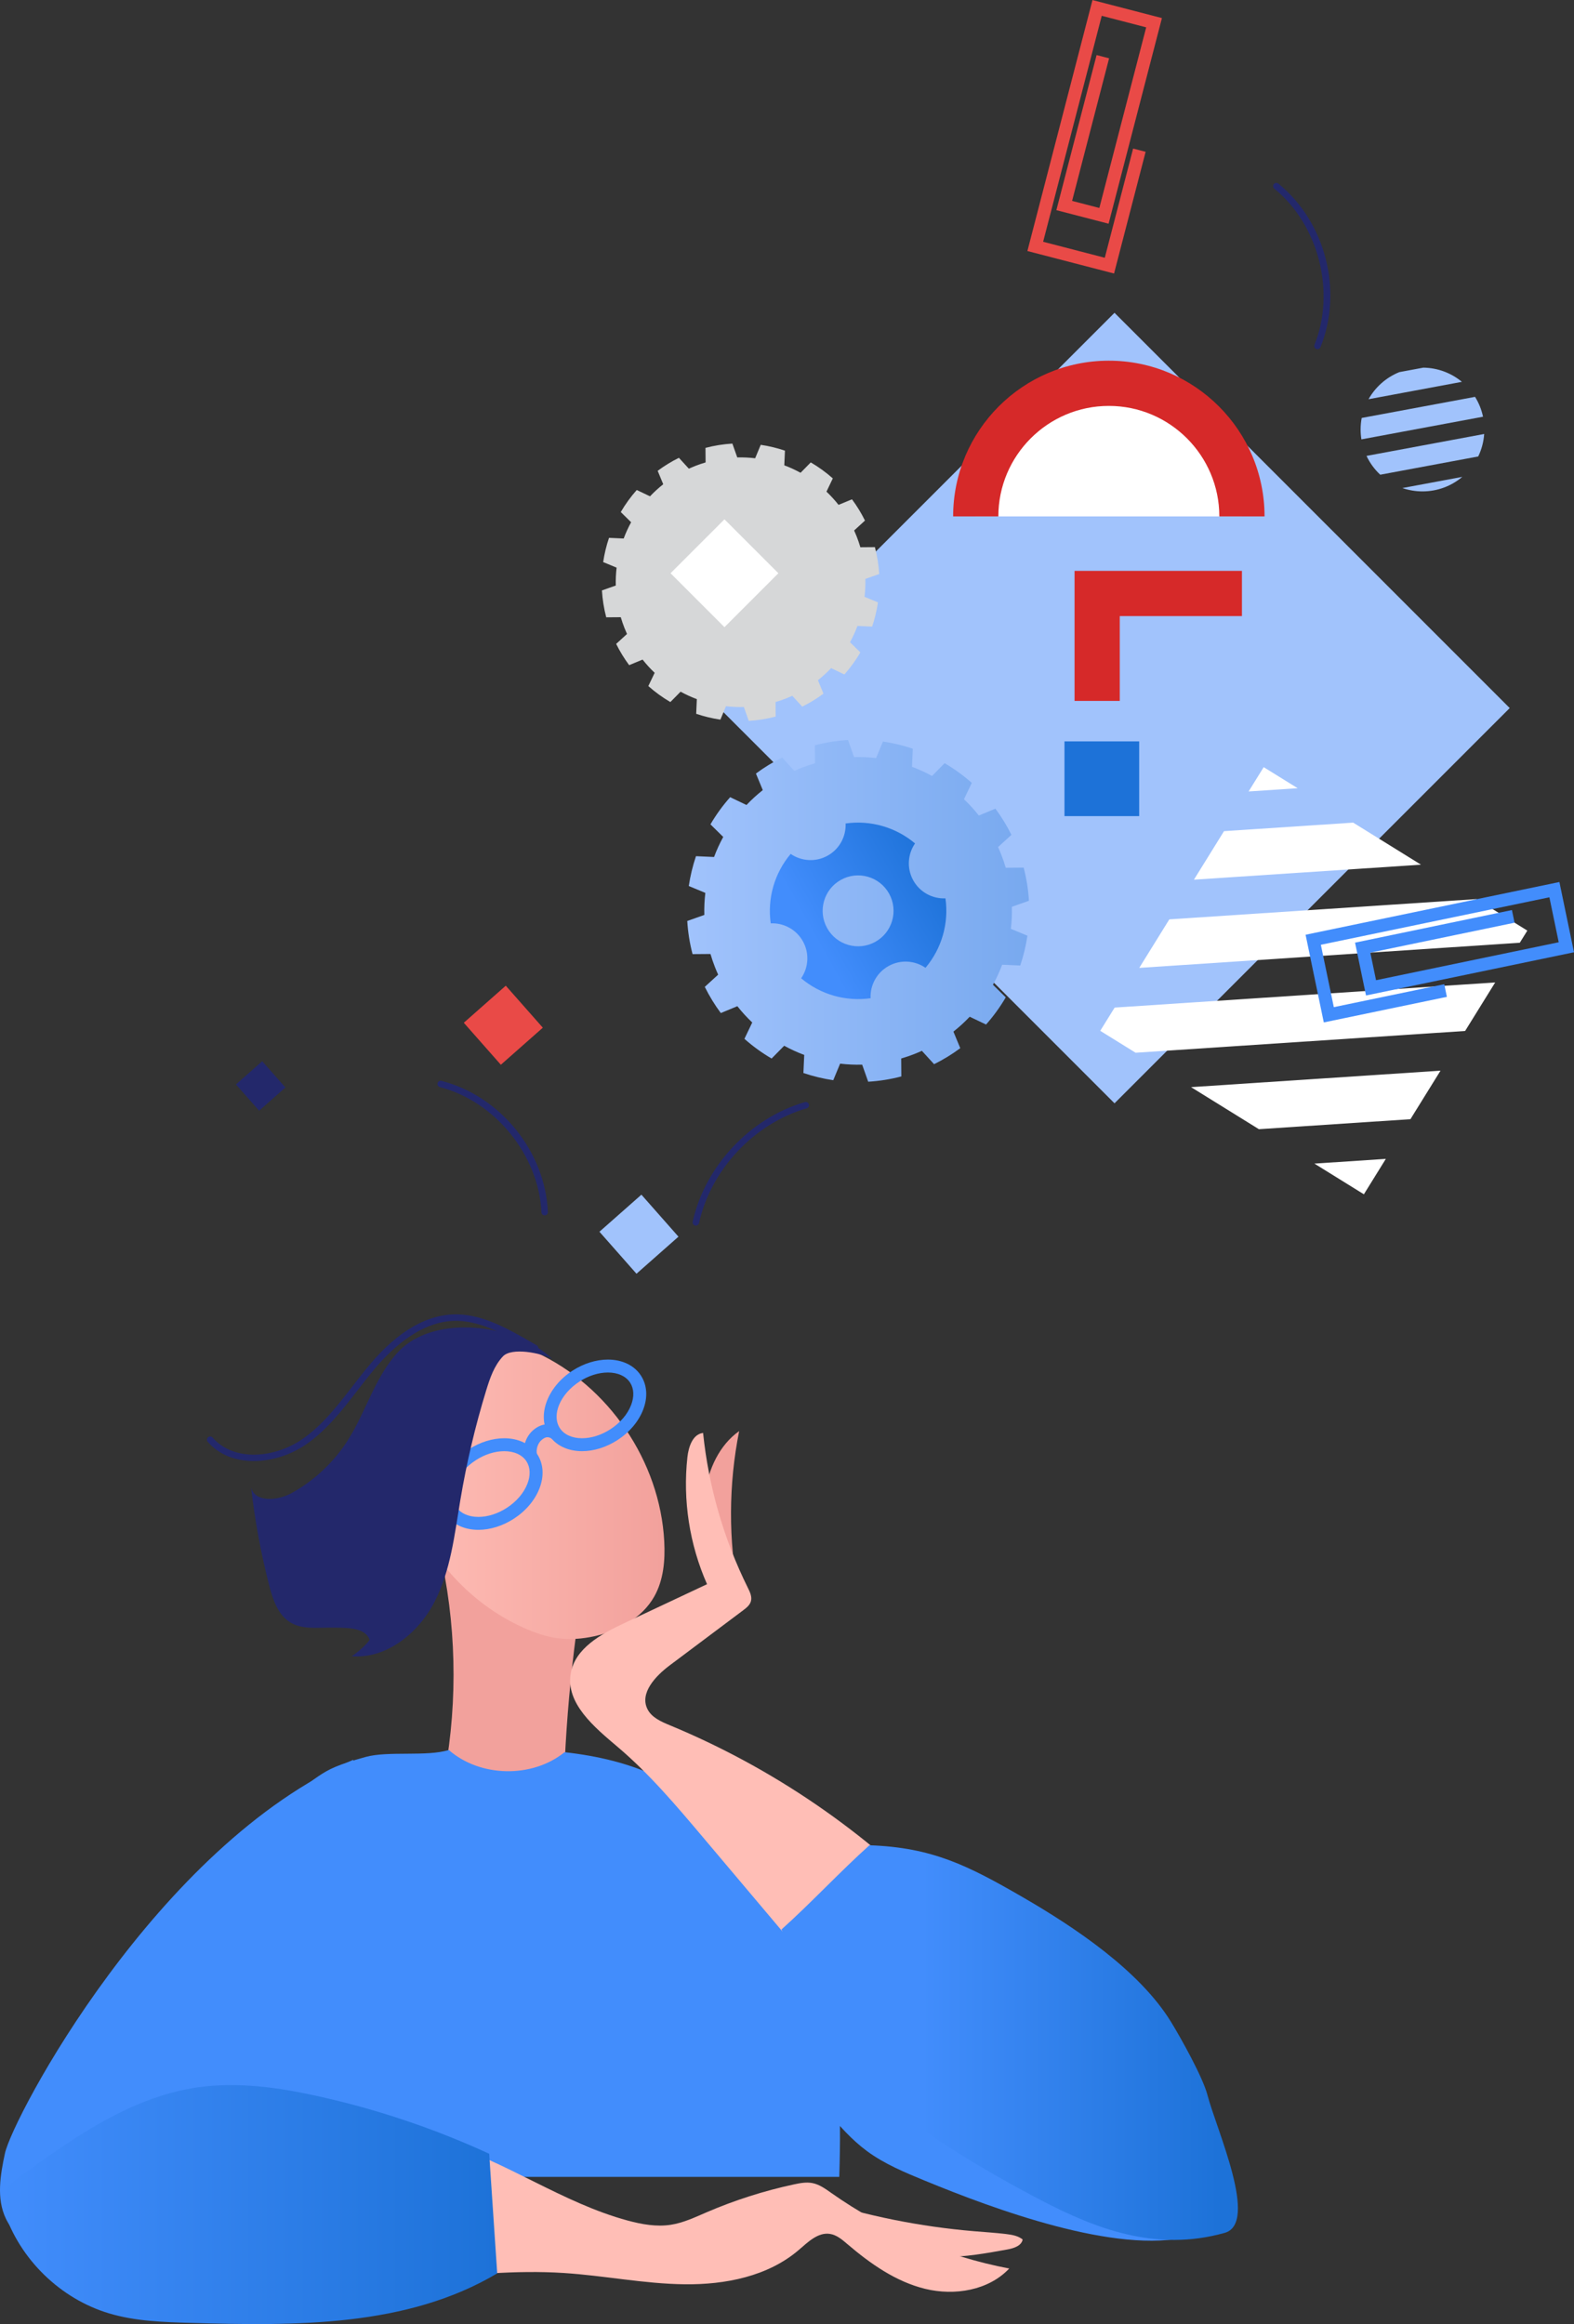 <?xml version="1.0" encoding="UTF-8"?><svg version="1.1" id="Layer_1" xmlns="http://www.w3.org/2000/svg" xmlns:xlink="http://www.w3.org/1999/xlink" x="0px" y="0px" width="271px" height="400px" viewBox="0 0 271 400" enable-background="new 0 0 271 400" xml:space="preserve">
<rect x="0" y="0" width="271" height="400" fill="#333333" stroke="none"/>
<polygon fill="#A1C3FC" points="191.889,189.897 123.847,121.868 191.889,53.839 259.932,121.868 "/>
<path fill="#F2A19C" d="M97.035,308.413c0.402-14.541,2.005-29.045,4.784-43.286c-7.922,4.063-17.012,5.451-25.674,3.92
	c2.605,12.635,2.591,25.883-0.042,38.511C82.974,305.772,90.307,306.073,97.035,308.413z"/>
<path fill="#428DFC" d="M144.5,374.675c0.37-12.232,0.12-20.802-3.532-30.954c-5.367-14.92-12.957-30.584-27.445-37.732
	c-5.062-2.497-10.68-3.776-16.318-4.409c-5.567,4.509-14.546,4.34-19.928-0.376c-3.858,1.185-10.441,0.118-14.333,1.197
	c-4.879,1.352-6.314,2.095-8.155,3.335c-8.382,5.644-10.797,12.723-15.349,21.597c-7.494,14.603-8.448,31.373-12.137,47.341H144.5z"/>
<path fill="#F2A19C" d="M127.265,246.309c-1.837,9.195-1.873,18.746-0.105,27.957c-1.887-0.45-4.005-1.119-4.816-2.881
	c-0.268-0.583-0.357-1.23-0.443-1.867c-0.561-4.149-1.11-8.361-0.52-12.506C121.97,252.867,123.847,248.727,127.265,246.309z"/>
<path fill="none" d="M128.291,259.205c-1.914-0.896-3.432-2.601-4.102-4.604c1.282,3.42,2.563,6.84,3.846,10.261"/>
<linearGradient id="SVGID_1_" gradientUnits="userSpaceOnUse" x1="951.834" y1="2020.858" x2="1156.475" y2="2020.858" gradientTransform="matrix(0.222 0 0 0.222 -142.56 -192.544)">
	<stop offset="0" style="stop-color:#FFBEB6"/>
	<stop offset="1" style="stop-color:#F2A19C"/>
</linearGradient>
<path fill="url(#SVGID_1_)" d="M86.475,230.967c-6.676-0.802-13.236,3.894-15.884,10.074c-2.648,6.18-1.89,13.411,0.669,19.627
	c3.525,8.563,10.422,15.687,18.867,19.486c1.908,0.859,3.908,1.558,5.983,1.823c2.065,0.264,4.173,0.093,6.207-0.352
	c4.164-0.907,8.247-3.143,10.337-6.856c1.597-2.837,1.882-6.229,1.71-9.48c-0.724-13.766-9.584-26.8-22.121-32.54
	C90.409,231.909,88.483,231.209,86.475,230.967z"/>
<g>
	<path fill="#428DFC" d="M100.212,249.769c-2.482,0-4.558-1.007-5.693-2.762c-2.132-3.296-0.313-8.273,4.054-11.097
		c1.9-1.227,4.064-1.904,6.092-1.904c2.482,0,4.558,1.007,5.692,2.762c1.069,1.655,1.2,3.749,0.364,5.896
		c-0.787,2.02-2.355,3.869-4.417,5.201C104.405,249.093,102.242,249.769,100.212,249.769z M104.665,236.23
		c-1.606,0-3.34,0.549-4.884,1.548c-3.336,2.158-4.859,5.756-3.394,8.022c0.719,1.109,2.112,1.745,3.825,1.745
		c1.606,0,3.341-0.55,4.884-1.549c1.67-1.081,2.932-2.551,3.551-4.141c0.57-1.463,0.514-2.842-0.159-3.881
		C107.772,236.867,106.378,236.23,104.665,236.23z"/>
</g>
<g>
	<path fill="#428DFC" d="M82.363,263.309c-2.482,0-4.558-1.007-5.693-2.762c-2.131-3.297-0.312-8.273,4.054-11.097
		c1.9-1.227,4.064-1.904,6.092-1.904c2.482,0,4.558,1.007,5.692,2.762c1.069,1.655,1.2,3.749,0.364,5.896
		c-0.787,2.02-2.355,3.869-4.417,5.201C86.555,262.631,84.392,263.309,82.363,263.309z M86.816,249.769
		c-1.606,0-3.34,0.549-4.884,1.548c-3.336,2.155-4.858,5.756-3.394,8.022c0.719,1.109,2.112,1.745,3.825,1.745
		c1.606,0,3.34-0.55,4.884-1.549c1.67-1.081,2.933-2.551,3.551-4.141c0.57-1.463,0.514-2.842-0.159-3.881
		C89.923,250.405,88.528,249.769,86.816,249.769z"/>
</g>
<g>
	<path fill="#428DFC" d="M90.332,251.032c-0.487-1.803,0.165-3.851,1.589-4.98c1.456-1.158,2.974-1.212,4.506-0.159l-1.259,1.832
		c-0.723-0.494-1.175-0.481-1.865,0.068c-0.725,0.576-1.079,1.719-0.825,2.659L90.332,251.032z"/>
</g>
<path fill="#FFBEB6" d="M139.883,375.743c1.205,0.237,2.235,0.988,3.238,1.696c9.138,6.443,19.66,10.911,30.643,13.009
	c-3.574,3.779-9.421,4.731-14.475,3.497c-5.054-1.234-9.444-4.332-13.401-7.708c-0.891-0.76-1.834-1.57-2.99-1.749
	c-2.062-0.32-3.789,1.411-5.374,2.767c-5.307,4.544-12.649,5.987-19.637,5.906c-6.987-0.08-13.888-1.504-20.862-1.948
	c-16.435-1.048-32.894,3.356-49.301,1.938c7.994-7.804,15.987-15.608,23.981-23.411c0.607-0.593,1.259-1.211,2.087-1.398
	c0.745-0.168,1.518,0.04,2.249,0.262c11.11,3.394,20.821,10.558,32.036,13.588c2.42,0.654,4.951,1.11,7.427,0.725
	c2.149-0.335,4.143-1.284,6.14-2.144c4.847-2.086,9.896-3.699,15.055-4.807C137.748,375.741,138.832,375.536,139.883,375.743z"/>
<path fill="#FFBEB6" d="M140.336,378.522c8.876,2.873,18.082,4.723,27.38,5.504c1.835,0.153,3.675,0.267,5.502,0.487
	c1.01,0.122,2.069,0.299,2.859,0.941c-0.214,1.104-1.549,1.518-2.656,1.718c-3.617,0.654-7.261,1.311-10.938,1.292
	C154.151,388.421,145.903,384.72,140.336,378.522z"/>
<path fill="#428DFC" d="M0.993,381.822c1.806,3.812,5.943,5.843,9.793,7.566c3.418,1.529,7.001,3.068,10.742,2.896
	c4.485-0.207,8.572-2.92,11.368-6.431c2.796-3.511,4.474-7.77,5.912-12.022c2.514-7.434,4.419-15.073,5.69-22.817
	c1.235-7.52,1.89-15.208,4.466-22.379c3.203-8.914,9.253-16.663,11.885-25.762C26.985,317.599,2.171,364.479,0.849,370.63
	C0.049,374.347-0.634,378.386,0.993,381.822z"/>
<path fill="#23286B" d="M79.247,258.24c-0.993,5.949-1.665,12.099-4.429,17.462c-2.764,5.363-8.256,9.85-14.269,9.361
	c1.12-0.675,2.773-2.249,3.083-2.832c-0.763-2.24-4.284-2.069-6.65-2.09c-2.367-0.021-4.915,0.337-6.95-0.871
	c-2.177-1.292-3.056-3.955-3.688-6.408c-1.427-5.538-2.466-11.176-3.111-16.859c0.663,2.646,4.592,2.302,6.98,0.979
	c3.953-2.189,7.339-5.388,9.747-9.21c3.112-4.937,4.645-10.906,8.654-15.149c6.09-6.445,20.035-4.882,26.441,1.25
	c-1.938-1.018-6.956-2.01-8.461-0.422c-1.506,1.588-2.237,3.741-2.879,5.832C81.81,245.493,80.317,251.832,79.247,258.24z"/>
<g>
	<path fill="#23286B" d="M43.693,251.469c-3.015,0-5.903-0.993-7.924-3.308c-0.202-0.231-0.178-0.582,0.053-0.785
		c0.23-0.202,0.582-0.178,0.785,0.053c3.693,4.235,10.711,3.491,15.36,0.326c3.488-2.374,6.159-5.83,8.742-9.172
		c0.949-1.228,1.933-2.501,2.946-3.706c4.956-5.899,10.094-8.781,15.2-8.653c4.52,0.137,8.71,2.541,12.763,4.868l0.785,0.45
		c0.267,0.152,0.359,0.492,0.207,0.759c-0.152,0.266-0.493,0.359-0.759,0.207l-0.787-0.45c-3.934-2.257-8.001-4.592-12.242-4.72
		c-5.945-0.168-11.067,4.39-14.315,8.256c-0.999,1.189-1.974,2.451-2.917,3.671c-2.636,3.411-5.362,6.938-8.996,9.411
		C50.032,250.418,46.795,251.469,43.693,251.469z"/>
</g>
<linearGradient id="SVGID_2_" gradientUnits="userSpaceOnUse" x1="642.951" y1="2574.185" x2="1026.856" y2="2574.185" gradientTransform="matrix(0.222 0 0 0.222 -142.56 -192.544)">
	<stop offset="0" style="stop-color:#428DFC"/>
	<stop offset="1" style="stop-color:#1D72D8"/>
</linearGradient>
<path fill="url(#SVGID_2_)" d="M0.677,380.518c-0.252-0.774-0.473-1.593-0.327-2.395c0.246-1.351,1.44-2.292,2.55-3.101
	c9.5-6.934,19.512-14.084,31.154-15.758c6.912-0.994,13.958,0.029,20.775,1.541c10.111,2.243,19.984,5.564,29.395,9.89
	c0.461,6.861,0.921,13.724,1.383,20.586c-15.526,9.247-34.698,9.05-52.762,8.529c-4.724-0.136-9.512-0.286-14.042-1.635
	C10.395,395.669,3.399,388.854,0.677,380.518z"/>
<path fill="#428DFC" d="M210.187,373.139c-5.198-14.016-24.09-28.368-34.447-39.148c-2.397-2.494-4.83-5-7.723-6.896
	c-3.04-1.992-6.49-3.251-9.907-4.492c-5.795-2.105-11.591-4.211-17.386-6.315c-4.909-1.784-9.905-3.584-15.12-3.884
	c-2.675,8.91-1.485,18.666,1.906,27.329c3.391,8.663,8.861,16.359,14.807,23.515c2.105,2.531,4.298,5.029,6.946,6.984
	c3.012,2.223,6.513,3.67,9.974,5.096c11.782,4.852,33.093,12.774,45.434,9.604c2.266-0.581,4.629-1.568,5.816-3.583
	C211.923,378.904,211.173,375.797,210.187,373.139z"/>
<path fill="#FFBEB6" d="M121.052,246.633c0.95,9.25,3.577,18.325,7.71,26.656c0.364,0.732,0.749,1.55,0.518,2.334
	c-0.194,0.662-0.778,1.121-1.33,1.536c-4.211,3.155-8.42,6.311-12.63,9.466c-2.459,1.843-5.215,4.771-3.853,7.526
	c0.724,1.463,2.371,2.176,3.879,2.801c17.639,7.307,33.735,18.315,46.937,32.105c-5.563,5.422-11.124,10.847-16.688,16.269
	c-8.167-9.677-16.335-19.354-24.503-29.031c-4.632-5.487-9.292-11.004-14.775-15.644c-4.011-3.395-8.949-7.475-8.049-12.653
	c0.742-4.27,5.151-6.722,9.074-8.568c4.797-2.255,9.593-4.511,14.391-6.766c-3.02-6.823-4.198-14.45-3.38-21.866
	C118.55,249.016,119.267,246.831,121.052,246.633z"/>
<linearGradient id="SVGID_3_" gradientUnits="userSpaceOnUse" x1="1357.212" y1="2448.727" x2="1587.223" y2="2448.727" gradientTransform="matrix(0.222 0 0 0.222 -142.56 -192.544)">
	<stop offset="0" style="stop-color:#428DFC"/>
	<stop offset="1" style="stop-color:#1D72D8"/>
</linearGradient>
<path fill="url(#SVGID_3_)" d="M207.893,360.591c1.553,5.957,8.893,22.054,2.966,23.72c-11.863,3.336-22.243-0.742-31.51-5.559
	c-8.714-4.53-21.66-12.03-28.716-18.86c-4.638-4.49-8.101-10.061-10.984-15.836c-1.938-3.883-3.638-7.884-5.085-11.977
	c5.035-4.508,10.095-9.972,15.129-14.482c10.813,0.379,16.954,3.481,26.321,8.895c9.017,5.213,20.167,12.65,25.615,21.526
	C203.306,350.756,207.081,357.485,207.893,360.591z"/>
<g>
	<path fill="#23286B" d="M93.777,209.183c-0.296,0-0.541-0.233-0.555-0.53c-0.453-9.819-7.972-19.082-17.489-21.546
		c-0.297-0.077-0.476-0.38-0.398-0.677c0.076-0.297,0.381-0.481,0.677-0.398c10.134,2.623,17.84,12.116,18.322,22.57
		c0.014,0.307-0.224,0.567-0.53,0.58C93.796,209.183,93.787,209.183,93.777,209.183z"/>
</g>
<g>
	<path fill="#23286B" d="M226.835,60.102c-0.071,0-0.14-0.013-0.209-0.04c-0.284-0.116-0.422-0.439-0.307-0.724
		c3.681-9.115,0.707-20.666-6.919-26.871c-0.239-0.193-0.275-0.544-0.08-0.782c0.195-0.24,0.545-0.273,0.782-0.08
		c8.12,6.605,11.168,18.444,7.25,28.149C227.264,59.971,227.055,60.102,226.835,60.102z"/>
</g>
<g>
	<path fill="#23286B" d="M119.806,210.947c-0.04,0-0.08-0.004-0.121-0.013c-0.3-0.066-0.488-0.364-0.422-0.664
		c2.127-9.582,9.891-17.853,19.322-20.582c0.292-0.085,0.603,0.085,0.688,0.379c0.085,0.296-0.085,0.603-0.38,0.689
		c-9.052,2.619-16.503,10.559-18.543,19.755C120.29,210.772,120.062,210.947,119.806,210.947z"/>
</g>
<rect x="81.853" y="171.566" transform="matrix(0.662 0.75 -0.75 0.662 161.568 -5.313)" fill="#E94A47" width="9.637" height="9.637"/>
<rect x="105.208" y="207.519" transform="matrix(0.662 0.75 -0.75 0.662 196.425 -10.661)" fill="#A1C3FC" width="9.637" height="9.637"/>
<rect x="41.896" y="183.829" transform="matrix(0.662 0.75 -0.75 0.662 155.284 29.535)" fill="#23286B" width="6.032" height="6.033"/>
<linearGradient id="SVGID_4_" gradientUnits="userSpaceOnUse" x1="1174.114" y1="1572.082" x2="1438.864" y2="1572.082" gradientTransform="matrix(0.222 0 0 0.222 -142.56 -192.544)">
	<stop offset="0" style="stop-color:#A1C3FC"/>
	<stop offset="1" style="stop-color:#78A9EF"/>
</linearGradient>
<path fill="url(#SVGID_4_)" d="M172.387,147.088c-0.172-0.438-0.356-0.87-0.548-1.293l2.3-2.103
	c-0.794-1.605-1.719-3.111-2.757-4.507l-2.85,1.18c-0.791-1.003-1.648-1.938-2.562-2.804l1.345-2.813
	c-1.45-1.287-3.019-2.421-4.679-3.391l-2.165,2.2c-1.111-0.609-2.265-1.137-3.451-1.58l0.139-3.112
	c-1.667-0.563-3.387-0.98-5.138-1.238l-1.182,2.85c-1.252-0.149-2.521-0.208-3.796-0.174l-1.037-2.937
	c-1.901,0.112-3.811,0.412-5.707,0.91l0.024,3.086c-0.759,0.223-1.515,0.478-2.266,0.773c-0.438,0.172-0.87,0.356-1.293,0.548
	l-2.104-2.3c-1.606,0.794-3.111,1.719-4.509,2.756l1.18,2.85c-1.003,0.791-1.938,1.648-2.805,2.562l-2.813-1.344
	c-1.287,1.45-2.421,3.018-3.392,4.678l2.2,2.165c-0.609,1.111-1.137,2.264-1.58,3.45l-3.112-0.139
	c-0.563,1.667-0.981,3.386-1.239,5.137l2.85,1.182c-0.149,1.252-0.208,2.52-0.174,3.795l-2.938,1.037
	c0.112,1.901,0.412,3.81,0.91,5.706l3.086-0.024c0.223,0.759,0.478,1.515,0.773,2.265c0.172,0.438,0.356,0.87,0.548,1.293
	l-2.3,2.103c0.794,1.605,1.719,3.111,2.757,4.507l2.85-1.18c0.791,1.003,1.648,1.938,2.562,2.804l-1.345,2.813
	c1.45,1.287,3.019,2.42,4.679,3.391l2.165-2.2c1.111,0.609,2.265,1.137,3.451,1.58l-0.139,3.112c1.667,0.563,3.387,0.98,5.138,1.238
	l1.182-2.85c1.252,0.149,2.521,0.208,3.796,0.174l1.037,2.937c1.901-0.112,3.811-0.412,5.707-0.91l-0.024-3.086
	c0.759-0.223,1.515-0.478,2.266-0.773c0.438-0.172,0.87-0.356,1.293-0.548l2.104,2.3c1.606-0.794,3.111-1.719,4.508-2.756
	l-1.18-2.85c1.003-0.791,1.938-1.648,2.805-2.562l2.813,1.344c1.287-1.45,2.421-3.018,3.392-4.678l-2.2-2.165
	c0.609-1.11,1.137-2.264,1.58-3.45l3.112,0.139c0.563-1.667,0.981-3.386,1.239-5.137l-2.85-1.182
	c0.149-1.252,0.208-2.52,0.174-3.795l2.938-1.037c-0.112-1.901-0.412-3.81-0.91-5.706l-3.086,0.024
	C172.939,148.594,172.683,147.839,172.387,147.088z"/>
<linearGradient id="SVGID_5_" gradientUnits="userSpaceOnUse" x1="871.453" y1="3618.824" x2="999.274" y2="3618.824" gradientTransform="matrix(0.194 -0.108 0.108 0.194 -423.556 -446.041)">
	<stop offset="0.129" style="stop-color:#428DFC"/>
	<stop offset="0.999" style="stop-color:#1D72D8"/>
</linearGradient>
<path fill="url(#SVGID_5_)" d="M157.233,151.516c-1.147-2.071-0.946-4.524,0.311-6.349c-3.304-2.789-7.672-4.044-11.955-3.433
	c0.097,2.215-1.035,4.4-3.106,5.546c-2.071,1.147-4.525,0.946-6.35-0.311c-2.79,3.303-4.045,7.671-3.434,11.952
	c2.215-0.097,4.401,1.035,5.548,3.106c1.147,2.071,0.946,4.524-0.311,6.349c3.304,2.789,7.672,4.044,11.955,3.433
	c-0.097-2.215,1.035-4.4,3.106-5.546c2.071-1.147,4.524-0.946,6.35,0.311c2.79-3.303,4.045-7.671,3.434-11.952
	C160.566,154.72,158.381,153.588,157.233,151.516z M150.698,162.11c-2.949,1.632-6.664,0.566-8.296-2.383
	c-1.632-2.95-0.566-6.663,2.384-8.294c2.949-1.632,6.664-0.566,8.296,2.383C154.714,156.764,153.647,160.479,150.698,162.11z"/>
<path fill="#D6D7D8" d="M147.503,92.354c-0.14-0.356-0.288-0.706-0.444-1.05l1.867-1.706c-0.644-1.303-1.395-2.524-2.238-3.658
	l-2.313,0.957c-0.642-0.814-1.337-1.573-2.079-2.276l1.091-2.281c-1.176-1.044-2.449-1.965-3.796-2.752l-1.757,1.785
	c-0.902-0.494-1.837-0.922-2.8-1.282l0.112-2.525c-1.354-0.457-2.749-0.795-4.17-1.005l-0.959,2.313
	c-1.017-0.12-2.045-0.169-3.08-0.142l-0.842-2.383c-1.542,0.091-3.093,0.335-4.631,0.739l0.02,2.504
	c-0.616,0.18-1.229,0.388-1.837,0.627c-0.356,0.14-0.707,0.288-1.05,0.444l-1.706-1.866c-1.303,0.644-2.525,1.395-3.659,2.237
	l0.958,2.313c-0.814,0.642-1.573,1.337-2.277,2.079l-2.282-1.09c-1.044,1.176-1.965,2.45-2.753,3.795l1.785,1.756
	c-0.494,0.902-0.922,1.837-1.282,2.799l-2.526-0.112c-0.458,1.353-0.795,2.748-1.005,4.169l2.313,0.958
	c-0.12,1.017-0.169,2.045-0.142,3.08l-2.384,0.841c0.091,1.542,0.335,3.093,0.739,4.63l2.505-0.02
	c0.18,0.616,0.388,1.228,0.627,1.837c0.14,0.356,0.288,0.706,0.444,1.05l-1.867,1.706c0.644,1.303,1.395,2.524,2.238,3.658
	l2.313-0.957c0.642,0.814,1.338,1.573,2.079,2.276l-1.091,2.281c1.176,1.044,2.45,1.965,3.796,2.752l1.757-1.785
	c0.902,0.494,1.837,0.922,2.8,1.282l-0.112,2.525c1.354,0.458,2.749,0.795,4.17,1.005l0.959-2.313
	c1.017,0.12,2.045,0.169,3.08,0.142l0.842,2.383c1.542-0.091,3.093-0.335,4.631-0.739l-0.02-2.504
	c0.616-0.18,1.229-0.388,1.837-0.627c0.356-0.14,0.707-0.288,1.05-0.444l1.706,1.866c1.303-0.644,2.525-1.395,3.659-2.237
	l-0.958-2.313c0.814-0.642,1.573-1.337,2.277-2.079l2.282,1.09c1.044-1.176,1.965-2.45,2.753-3.795l-1.785-1.756
	c0.494-0.902,0.922-1.837,1.282-2.799l2.526,0.112c0.458-1.353,0.795-2.748,1.005-4.169l-2.313-0.958
	c0.12-1.017,0.169-2.045,0.142-3.08l2.384-0.841c-0.091-1.542-0.335-3.093-0.739-4.63l-2.505,0.02
	C147.95,93.575,147.742,92.963,147.503,92.354z"/>
<rect x="118.188" y="92.121" transform="matrix(0.707 0.707 -0.707 0.707 106.304 -59.306)" fill="#FFFFFF" width="13.128" height="13.128"/>
<g>
	<polygon fill="#FFFFFF" points="238.602,199.461 226.302,200.273 234.823,205.555 	"/>
	<polygon fill="#FFFFFF" points="248.017,184.279 205.07,187.113 216.747,194.352 242.838,192.629 	"/>
	<polygon fill="#FFFFFF" points="257.432,169.094 191.911,173.421 189.431,177.42 195.517,181.192 252.253,177.446 	"/>
	<polygon fill="#FFFFFF" points="262.964,160.172 254.207,154.746 201.325,158.237 196.149,166.588 261.668,162.261 	"/>
	<polygon fill="#FFFFFF" points="232.976,141.587 210.741,143.054 205.563,151.405 244.653,148.825 	"/>
	<polygon fill="#FFFFFF" points="217.572,132.039 214.977,136.222 223.422,135.665 	"/>
</g>
<g>
	<path fill="#A1C3FC" d="M253.962,68.305l-19.515,3.632c-0.122,0.645-0.187,1.309-0.187,1.989c0,0.577,0.047,1.144,0.136,1.697
		l20.943-3.899C255.079,70.493,254.607,69.341,253.962,68.305z"/>
	<path fill="#A1C3FC" d="M245.059,63.279l-4.129,0.768c-2.255,0.91-4.125,2.566-5.306,4.664l16.078-2.993
		C249.894,64.22,247.582,63.313,245.059,63.279z"/>
	<path fill="#A1C3FC" d="M251.764,82.081L241.453,84c1.086,0.373,2.249,0.577,3.46,0.577
		C247.523,84.578,249.912,83.638,251.764,82.081z"/>
	<path fill="#A1C3FC" d="M255.537,74.696l-20.262,3.772c0.579,1.225,1.384,2.322,2.363,3.237l16.871-3.14
		C255.081,77.38,255.439,76.074,255.537,74.696z"/>
</g>
<g>
	<g>
		<rect x="183.273" y="127.604" fill="#1D72D8" width="12.865" height="12.862"/>
	</g>
	<g>
		<path fill="#FFFFFF" d="M167.995,88.883c0-12.654,10.259-22.911,22.916-22.911s22.916,10.257,22.916,22.911"/>
		<path fill="#D62929" d="M217.72,88.883h-7.785c0-10.487-8.535-19.019-19.023-19.019s-19.023,8.531-19.023,19.019h-7.785
			c0-14.78,12.025-26.803,26.808-26.803C205.695,62.08,217.72,74.104,217.72,88.883z"/>
	</g>
	<g>
		<polygon fill="#D62929" points="192.793,120.637 185.008,120.637 185.008,98.256 213.827,98.256 213.827,106.039 192.793,106.039 
					"/>
	</g>
</g>
<g>
	<polygon fill="#428DFC" points="227.922,175.975 224.786,160.884 268.487,151.808 271,163.901 235.192,171.337 233.301,162.244 
		260.311,156.634 260.763,158.812 235.932,163.968 236.918,168.708 268.369,162.176 266.764,154.438 227.417,162.61 
		229.648,173.345 248.662,169.397 249.113,171.573 	"/>
</g>
<g>
	<polygon fill="#E94A47" points="191.81,47.076 176.889,43.206 188.096,0.01 200.052,3.111 190.869,38.505 181.877,36.172 
		188.804,9.477 190.956,10.036 184.588,34.579 189.276,35.795 197.342,4.705 189.69,2.721 179.6,41.612 190.215,44.365 
		195.092,25.571 197.245,26.13 	"/>
</g>
</svg>